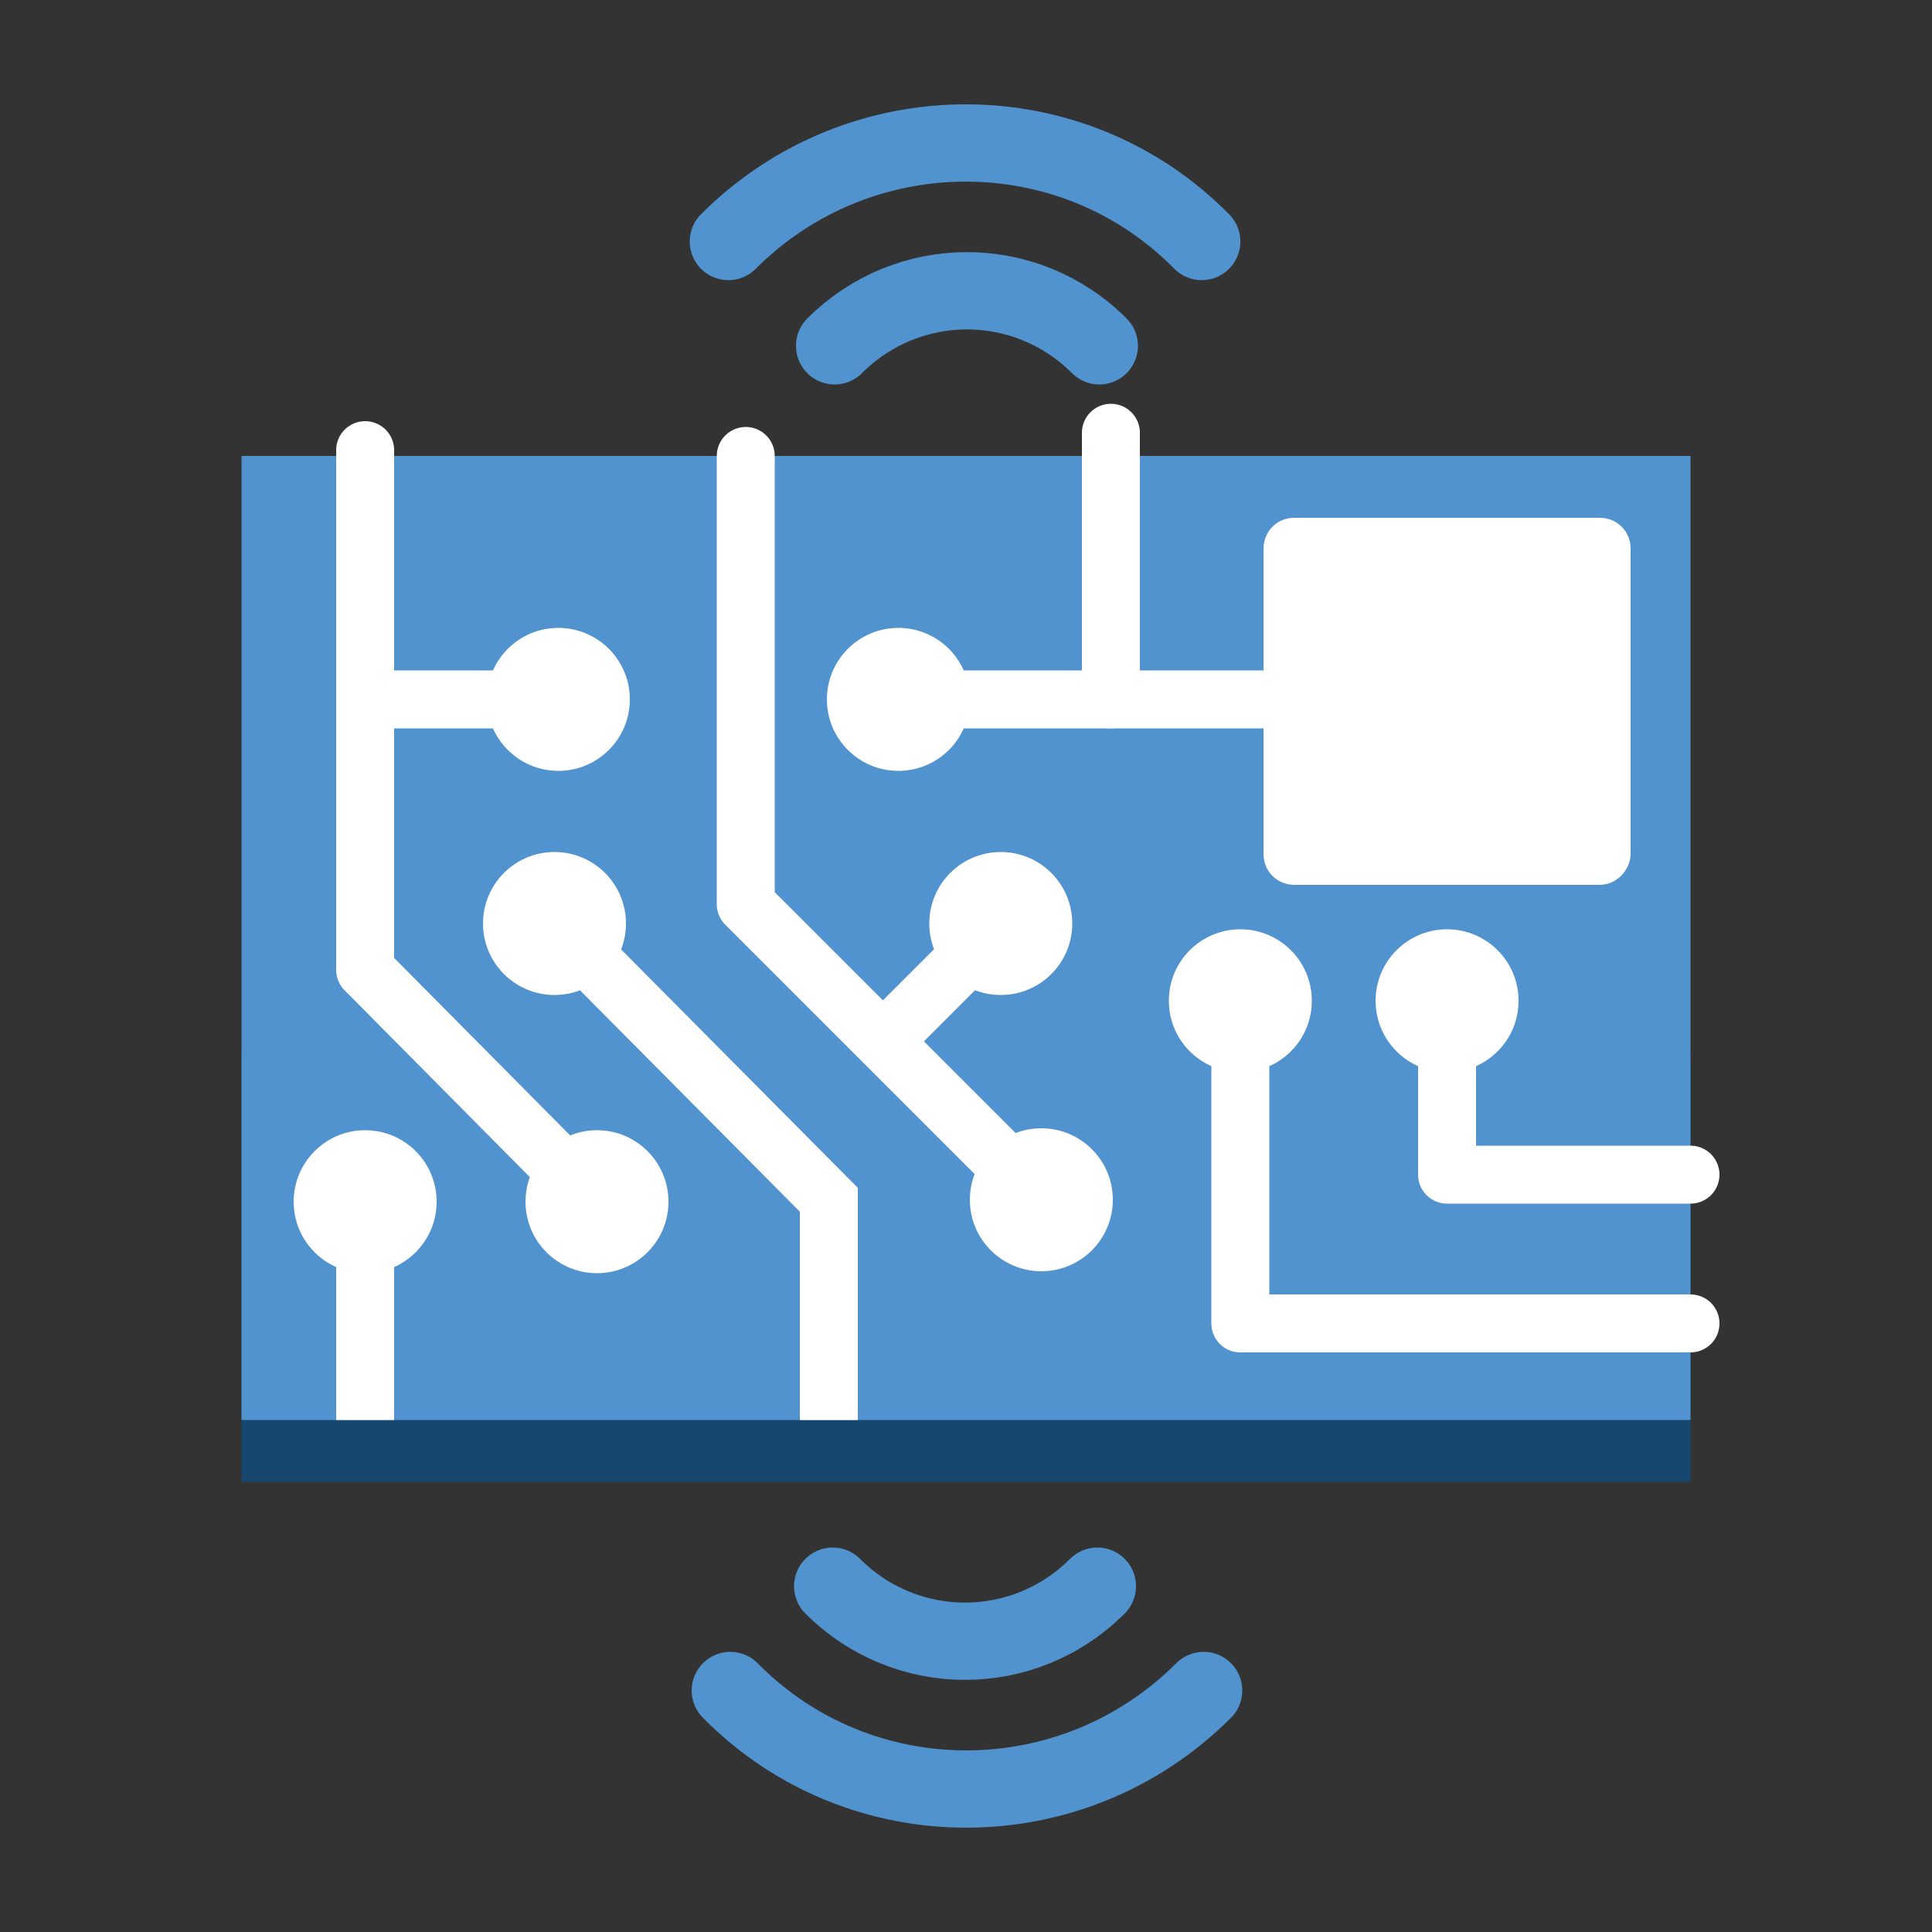 <?xml version="1.0" encoding="utf-8"?>
<!-- Generator: Adobe Illustrator 19.1.0, SVG Export Plug-In . SVG Version: 6.00 Build 0)  -->
<svg version="1.1" id="Layer_1" xmlns="http://www.w3.org/2000/svg" xmlns:xlink="http://www.w3.org/1999/xlink" x="0px" y="0px"
	 viewBox="499 2323 100 100" style="enable-background:new 499 2323 100 100;" xml:space="preserve">
<rect x="499" y="2323" width="100" height="100" fill="#333333" stroke="none"/>
<style type="text/css">
	.st0{fill:#19486F;}
	.st1{fill:#1F5B98;}
	.st2{fill:#99BBE1;}
	.st3{fill:#5193CE;}
	.st4{fill:#17476F;}
	.st5{fill:#FFFFFF;}
	.st6{fill:none;stroke:#5193CE;stroke-width:3;stroke-linecap:round;stroke-linejoin:round;stroke-miterlimit:10;}
	.st7{fill:none;stroke:#FFFFFF;stroke-width:3;stroke-linecap:round;stroke-linejoin:round;stroke-miterlimit:10;}
	.st8{fill:none;stroke:#FFFFFF;stroke-width:3;stroke-miterlimit:10;}
	.st9{fill:#5193CE;stroke:#FFFFFF;stroke-width:3;stroke-miterlimit:10;}
	.st10{fill:none;stroke:#FFFFFF;stroke-width:3;stroke-linecap:round;stroke-miterlimit:10;}
	.st11{fill:#5193CE;stroke:#FFFFFF;stroke-width:3;stroke-linecap:round;stroke-linejoin:round;stroke-miterlimit:10;}
	.st12{fill:#FFFFFF;stroke:#5193CE;stroke-width:2;stroke-miterlimit:10;}
	.st13{fill:none;stroke:#5193CE;stroke-linecap:round;stroke-linejoin:round;stroke-miterlimit:10;}
	.st14{fill:none;stroke:#5193CE;stroke-width:3;stroke-linecap:round;stroke-miterlimit:10;}
	.st15{fill:none;stroke:#5193CE;stroke-linecap:round;stroke-miterlimit:10;}
	.st16{fill:none;stroke:#5193CE;stroke-width:3;stroke-miterlimit:10;}
	.st17{fill:none;}
	.st18{fill:none;stroke:#5193CE;stroke-width:4;stroke-linecap:round;stroke-linejoin:round;stroke-miterlimit:10;}
</style>
<rect x="511.5" y="2377.5" class="st4" width="75" height="22.2"/>
<rect x="511.5" y="2346.6" class="st3" width="75" height="49.9"/>
<polyline class="st7" points="586.5,2383.8 573.9,2383.8 573.9,2374.8 "/>
<polyline class="st7" points="586.5,2391.5 563.2,2391.5 563.2,2374.8 "/>
<circle class="st5" cx="573.9" cy="2374.8" r="3.7"/>
<circle class="st5" cx="563.2" cy="2374.8" r="3.7"/>
<circle class="st5" cx="552.9" cy="2385.1" r="3.7"/>
<circle class="st5" cx="545.5" cy="2359.2" r="3.7"/>
<circle class="st5" cx="550.8" cy="2370.8" r="3.7"/>
<circle class="st5" cx="527.9" cy="2359.2" r="3.7"/>
<circle class="st5" cx="517.9" cy="2385.2" r="3.7"/>
<path class="st5" d="M581.8,2368.8H566c-0.9,0-1.6-0.7-1.6-1.6v-15.8c0-0.9,0.7-1.6,1.6-1.6h15.8c0.9,0,1.6,0.7,1.6,1.6v15.8
	C583.4,2368,582.7,2368.8,581.8,2368.8z"/>
<polyline class="st7" points="552.9,2385.1 537.6,2369.8 537.6,2346.6 "/>
<circle class="st5" cx="527.7" cy="2370.8" r="3.7"/>
<circle class="st5" cx="529.9" cy="2385.2" r="3.7"/>
<polyline class="st8" points="527.9,2371 541.9,2385.1 541.9,2396.5 "/>
<line class="st7" x1="573.9" y1="2359.2" x2="545.2" y2="2359.2"/>
<line class="st7" x1="556.5" y1="2359.2" x2="556.5" y2="2345.4"/>
<polyline class="st7" points="529.8,2385.2 517.9,2373.2 517.9,2346.3 "/>
<line class="st7" x1="517.9" y1="2359.2" x2="529.9" y2="2359.2"/>
<line class="st8" x1="517.9" y1="2385.2" x2="517.9" y2="2396.5"/>
<line class="st8" x1="544.7" y1="2376.9" x2="552.3" y2="2369.3"/>
<path class="st18" d="M542.2,2340.9c3.8-3.8,9.9-3.8,13.7,0"/>
<path class="st18" d="M536.7,2335.5c6.8-6.8,17.8-6.8,24.5,0"/>
<path class="st18" d="M555.8,2405.1c-3.8,3.8-9.9,3.8-13.7,0"/>
<path class="st18" d="M561.3,2410.5c-6.8,6.8-17.8,6.8-24.5,0"/>
</svg>
